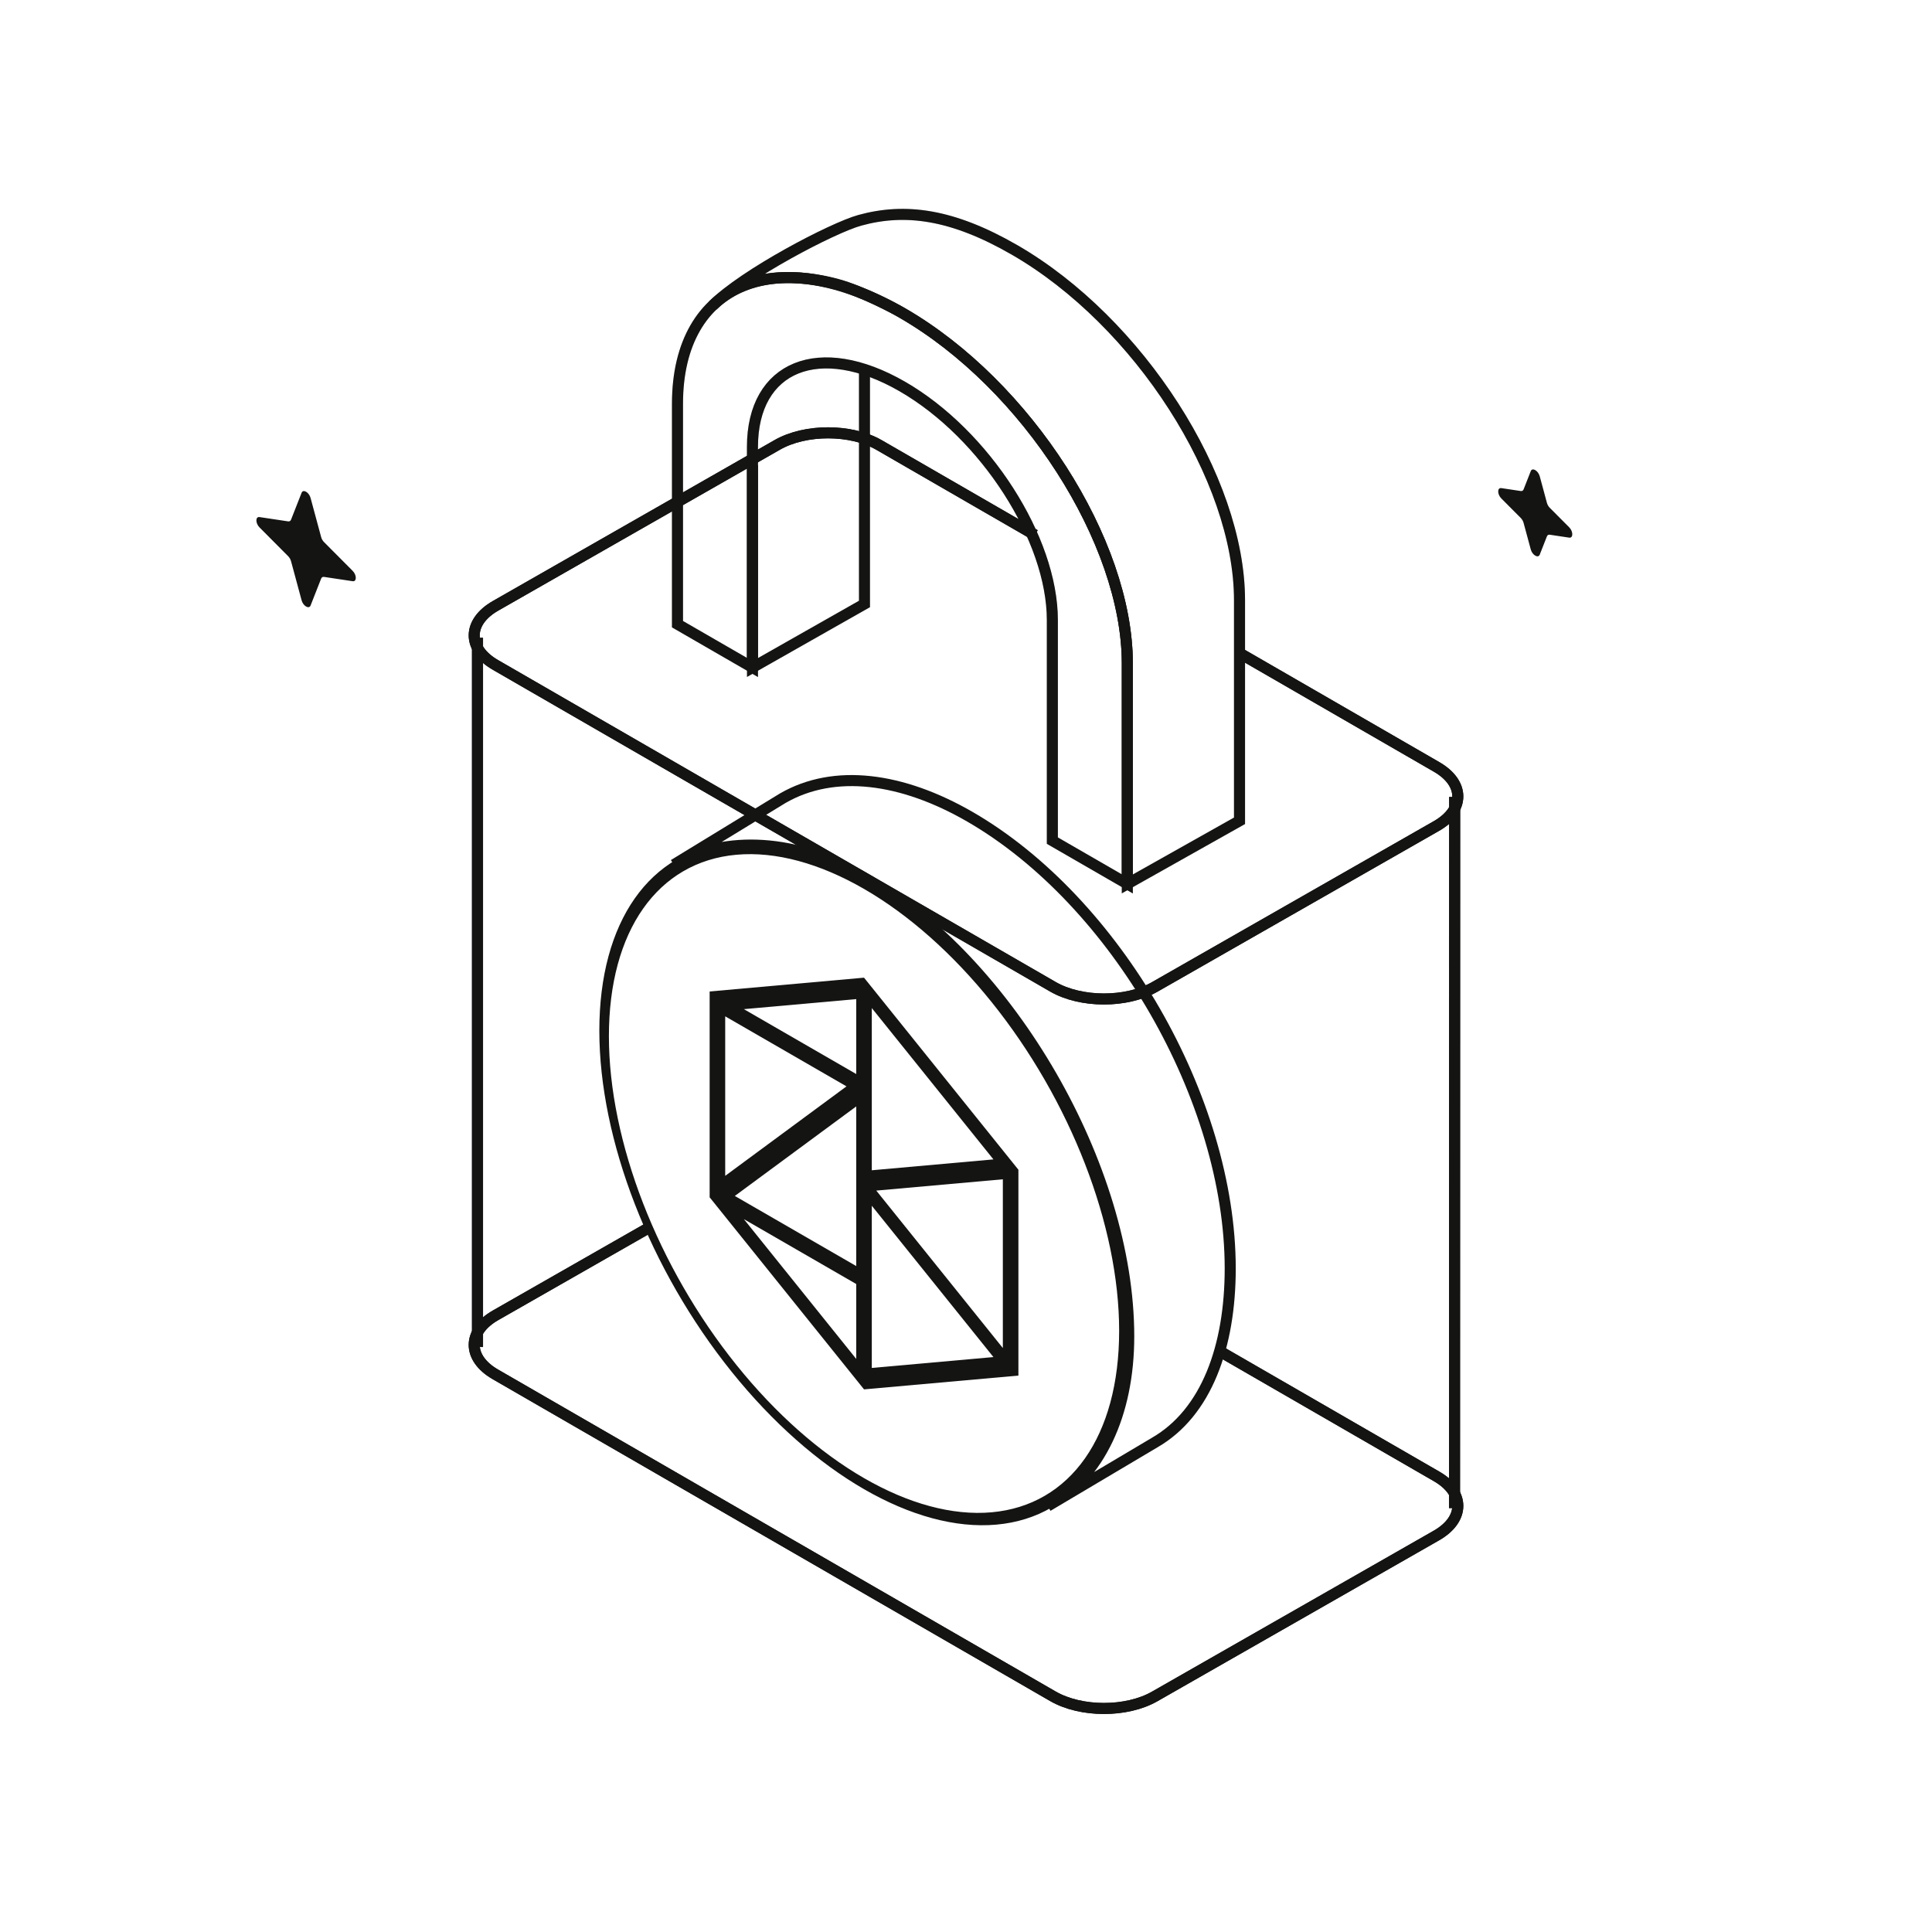 <svg width="96" height="96" viewBox="0 0 96 96" fill="none" xmlns="http://www.w3.org/2000/svg">
<path d="M60.592 67.131L71.387 73.363C72.793 74.175 72.787 75.492 71.374 76.299L57.377 84.295C55.975 85.096 53.715 85.092 52.319 84.287L24.614 68.291C23.208 67.48 23.214 66.162 24.627 65.355L32.163 61.051" stroke="#141413" stroke-width="0.549"/>
<path d="M60.592 67.131L71.387 73.363C72.793 74.175 72.787 75.492 71.374 76.299L57.377 84.295C55.975 85.096 53.715 85.092 52.319 84.287L24.614 68.291C23.208 67.48 23.214 66.162 24.627 65.355L32.163 61.051" stroke="#141413" stroke-width="0.549"/>
<circle cx="15.187" cy="15.187" r="14.913" transform="matrix(0.866 0.5 0 1 29.781 36.028)" stroke="#141413" stroke-width="0.549"/>
<path d="M33.48 42.969C36.049 41.487 39.567 41.678 42.933 43.621C50.197 47.815 56.086 58.014 56.086 66.402C56.086 70.289 54.628 73.352 52.06 74.835L57.377 71.679C59.945 70.197 61.129 66.917 61.129 63.03L61.129 63.029C61.129 54.642 55.458 44.778 48.194 40.584C44.828 38.641 41.462 38.18 38.894 39.663L33.48 42.969Z" stroke="#141413" stroke-width="0.549"/>
<path fill-rule="evenodd" clip-rule="evenodd" d="M50.604 58.123L42.933 48.58L35.262 49.266V59.494L42.933 69.037L50.604 68.352V58.123ZM49.363 57.61L43.319 58.15V50.09L49.363 57.61ZM42.546 53.368L36.962 50.144L42.546 49.645V53.368ZM36.035 58.427V50.501L42.062 53.981L36.035 58.427ZM49.831 66.984L43.542 59.16L49.831 58.598V66.984ZM42.546 62.91L36.513 59.426L42.546 54.977L42.546 62.91ZM43.319 67.972V59.913L49.363 67.432L43.319 67.972ZM42.546 67.525L36.962 60.578L42.546 63.802V67.525Z" fill="#141413"/>
<path d="M61.692 32.511L71.387 38.109C72.793 38.921 72.787 40.238 71.374 41.045L57.377 49.04C55.975 49.842 53.715 49.838 52.319 49.032L24.614 33.037C23.208 32.225 23.214 30.908 24.627 30.101L33.578 24.988L38.624 22.105C40.026 21.304 42.287 21.308 43.682 22.113L51.426 26.584" stroke="#141413" stroke-width="0.549"/>
<path d="M61.692 32.511L71.387 38.109C72.793 38.921 72.787 40.238 71.374 41.045L57.377 49.04C55.975 49.842 53.715 49.838 52.319 49.032L24.614 33.037C23.208 32.225 23.214 30.908 24.627 30.101L33.578 24.988L38.624 22.105C40.026 21.304 42.287 21.308 43.682 22.113L51.426 26.584" stroke="#141413" stroke-width="0.549"/>
<path d="M37.391 23.116V33.168L40.173 31.589L42.955 30.011V22.07V18.414" stroke="#141413" stroke-width="0.549"/>
<path d="M33.664 20.059C33.664 14.008 38.668 11.991 44.84 15.555C51.012 19.119 56.016 26.913 56.016 32.964V43.92L52.291 41.77V38.117V30.813C52.291 26.779 48.955 21.583 44.84 19.207C40.725 16.831 37.389 18.176 37.389 22.21V29.514V33.166L35.527 32.091L33.664 31.015V20.059Z" stroke="#141413" stroke-opacity="0.2" stroke-width="0.549"/>
<path d="M33.664 20.059C33.664 14.008 38.668 11.991 44.84 15.555C51.012 19.119 56.016 26.913 56.016 32.964V43.92L52.291 41.77V38.117V30.813C52.291 26.779 48.955 21.583 44.84 19.207C40.725 16.831 37.389 18.176 37.389 22.21V29.514V33.166L35.527 32.091L33.664 31.015V20.059Z" stroke="#141413" stroke-width="0.549"/>
<path d="M61.591 29.828C61.591 23.777 56.587 15.983 50.415 12.419C47.313 10.629 44.971 10.328 42.723 10.947C41.382 11.316 36.983 13.612 35.412 15.186C37.447 13.147 40.613 13.87 41.568 14.122C42.838 14.457 44.627 15.434 44.627 15.434C44.698 15.474 44.769 15.514 44.84 15.555C51.013 19.119 56.016 26.913 56.016 32.964V43.921L61.591 40.785V29.828Z" stroke="#141413" stroke-opacity="0.2" stroke-width="0.549"/>
<path d="M61.591 29.828C61.591 23.777 56.587 15.983 50.415 12.419C47.313 10.629 44.971 10.328 42.723 10.947C41.382 11.316 36.983 13.612 35.412 15.186C37.447 13.147 40.613 13.87 41.568 14.122C42.838 14.457 44.627 15.434 44.627 15.434C44.698 15.474 44.769 15.514 44.84 15.555C51.013 19.119 56.016 26.913 56.016 32.964V43.921L61.591 40.785V29.828Z" stroke="#141413" stroke-width="0.549"/>
<path d="M23.727 31.692L23.727 66.933" stroke="#141413" stroke-width="0.549"/>
<path d="M23.727 31.692L23.727 66.933" stroke="#141413" stroke-width="0.549"/>
<path d="M72.281 39.6L72.274 74.936" stroke="#141413" stroke-width="0.549"/>
<path d="M72.281 39.6L72.274 74.936" stroke="#141413" stroke-width="0.549"/>
<path d="M14.987 24.485C15.063 24.291 15.356 24.46 15.432 24.742L15.959 26.692C15.983 26.78 16.035 26.869 16.1 26.935L17.524 28.366C17.731 28.573 17.731 28.911 17.524 28.88L16.1 28.666C16.035 28.657 15.983 28.686 15.959 28.747L15.432 30.088C15.356 30.282 15.063 30.113 14.987 29.831L14.46 27.881C14.436 27.793 14.384 27.704 14.319 27.638L12.895 26.207C12.688 26 12.688 25.662 12.895 25.693L14.319 25.907C14.384 25.916 14.436 25.887 14.46 25.826L14.987 24.485Z" fill="#141413"/>
<path d="M76.063 23.409C76.14 23.215 76.432 23.384 76.509 23.667L76.866 24.988C76.89 25.077 76.941 25.165 77.006 25.231L77.972 26.201C78.178 26.408 78.178 26.746 77.972 26.715L77.006 26.57C76.941 26.56 76.89 26.59 76.866 26.651L76.509 27.56C76.432 27.754 76.14 27.585 76.063 27.302L75.706 25.982C75.682 25.892 75.63 25.804 75.566 25.738L74.6 24.768C74.393 24.561 74.393 24.223 74.6 24.254L75.566 24.399C75.63 24.409 75.682 24.379 75.706 24.318L76.063 23.409Z" fill="#141413"/>
</svg>
